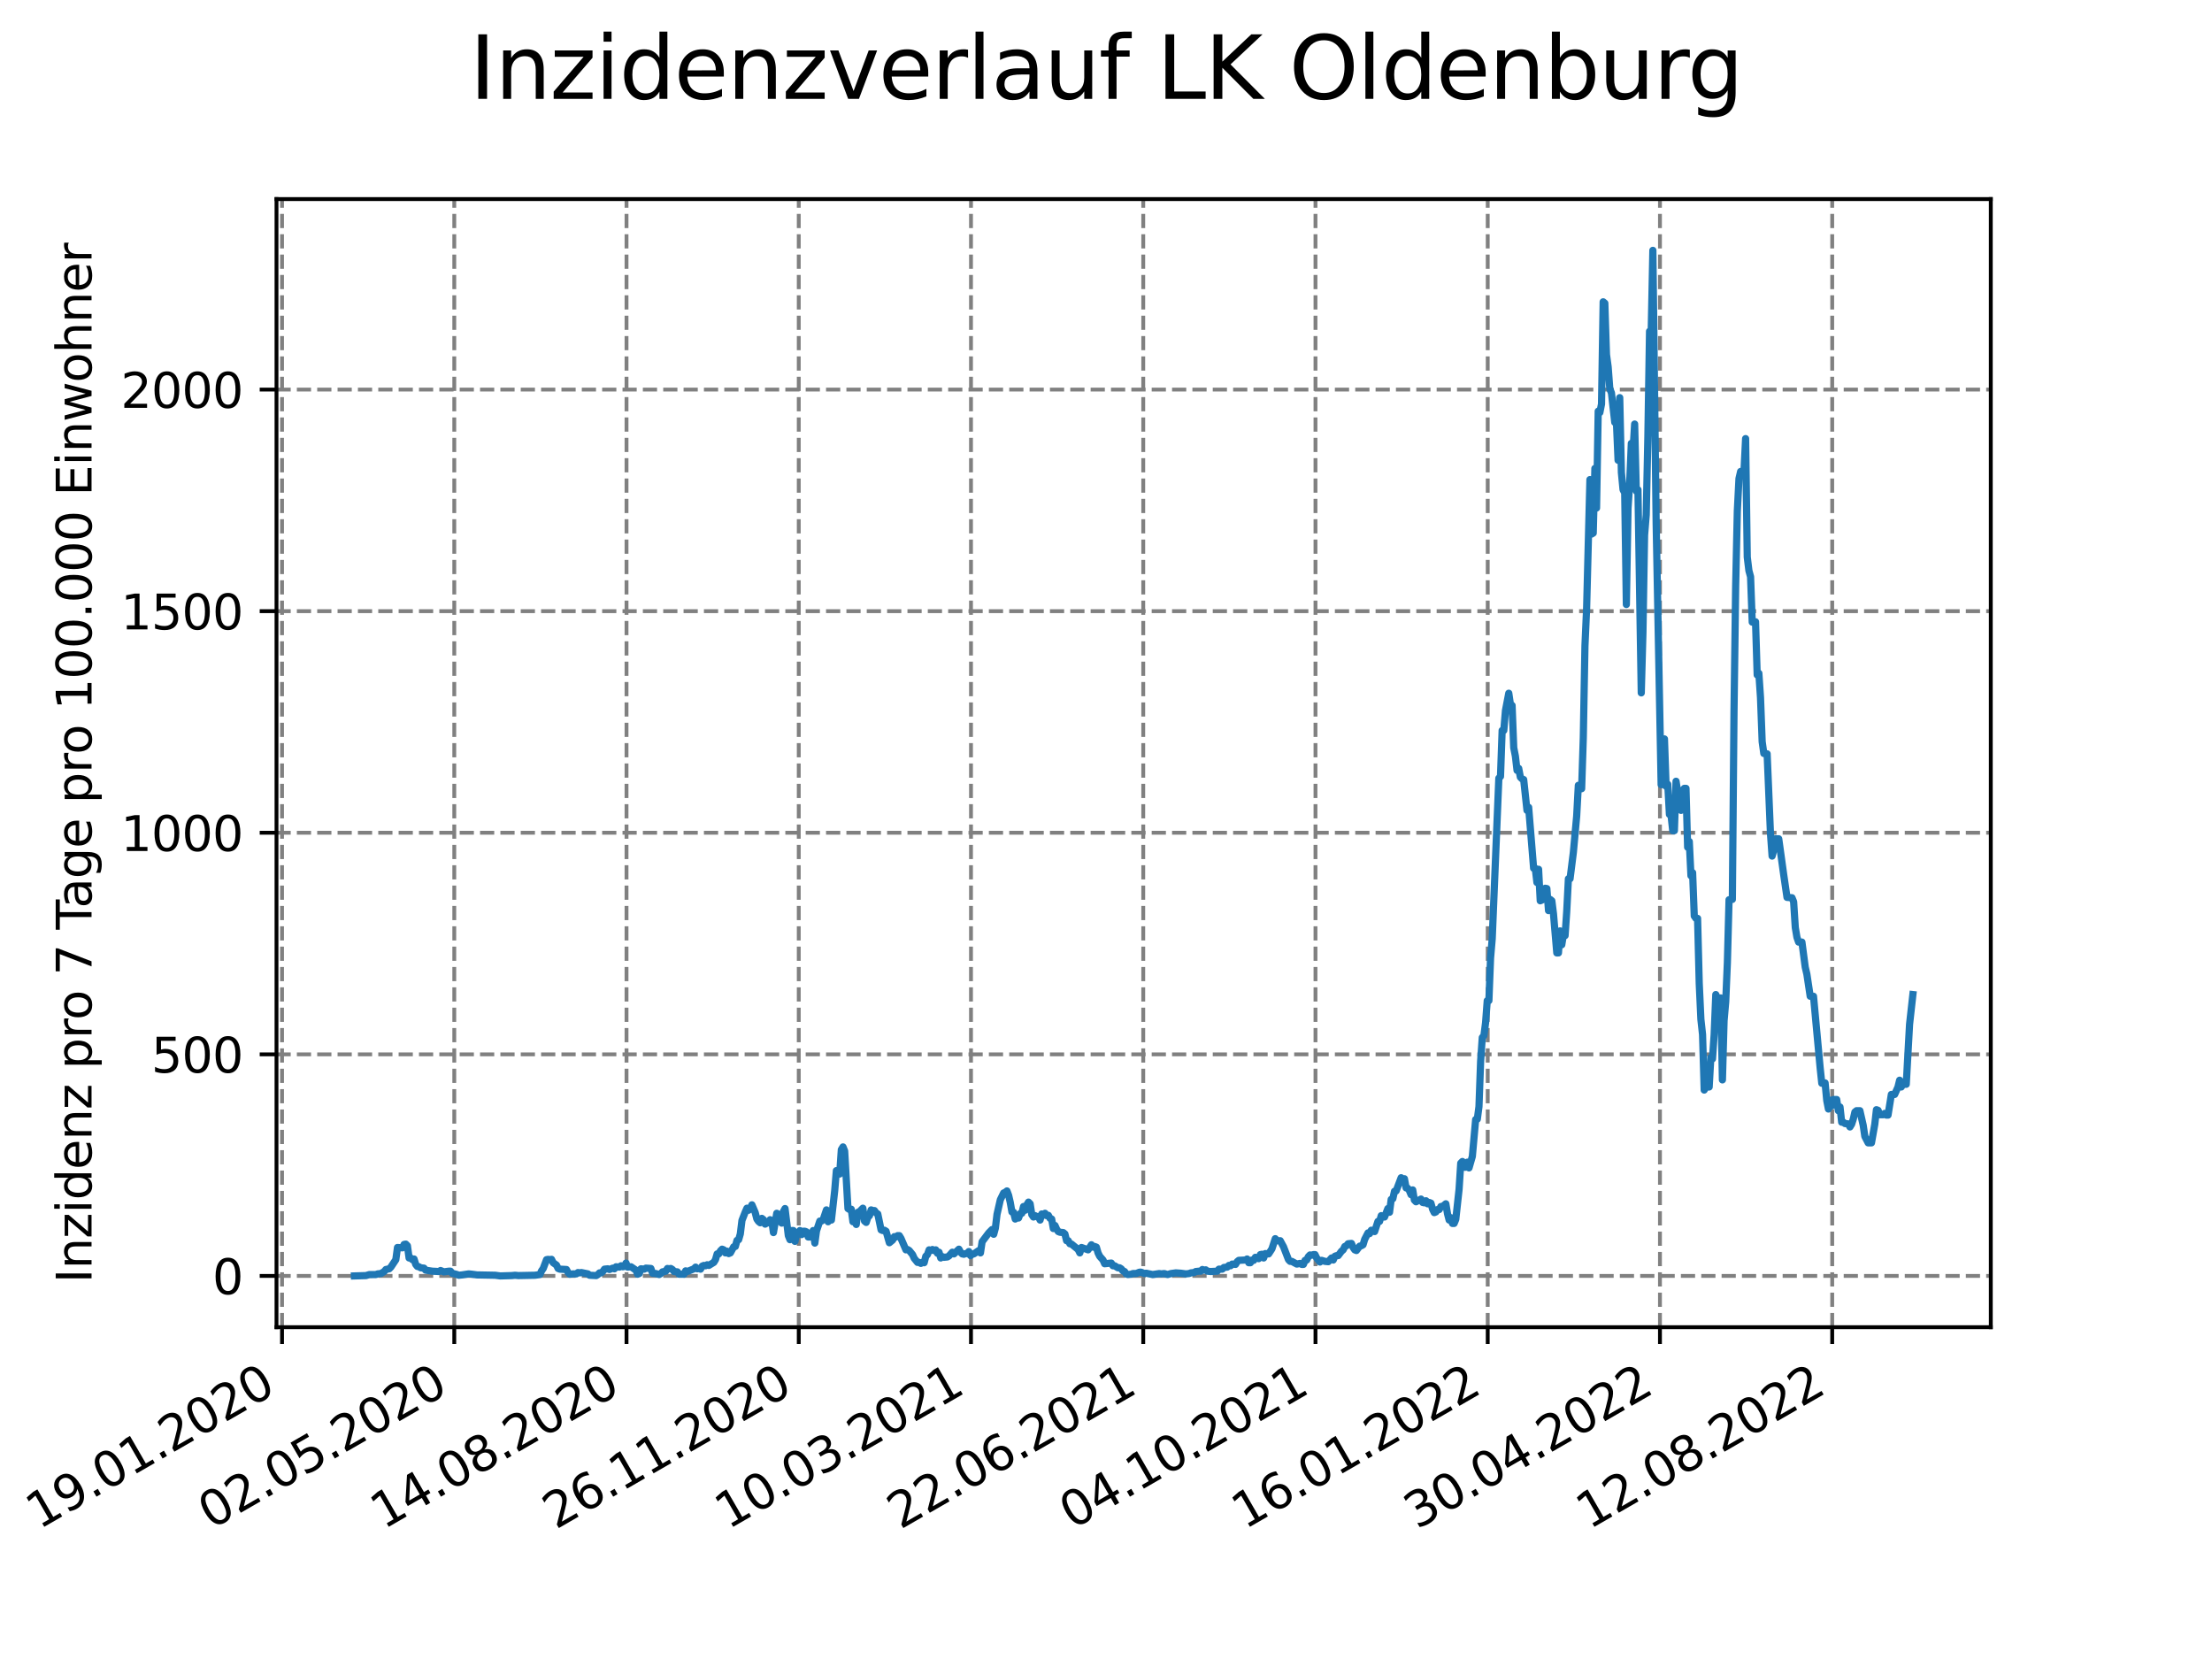 <?xml version="1.0" encoding="utf-8" standalone="no"?>
<!DOCTYPE svg PUBLIC "-//W3C//DTD SVG 1.1//EN"
  "http://www.w3.org/Graphics/SVG/1.1/DTD/svg11.dtd">
<svg xmlns:xlink="http://www.w3.org/1999/xlink" width="460.8pt" height="345.6pt" viewBox="0 0 460.8 345.6" xmlns="http://www.w3.org/2000/svg" version="1.1">
 <defs>
  <style type="text/css">*{stroke-linejoin: round; stroke-linecap: butt}</style>
 </defs>
 <g id="figure_1">
  <g id="patch_1">
   <path d="M 0 345.6 
L 460.8 345.6 
L 460.8 0 
L 0 0 
z
" style="fill: #ffffff"/>
  </g>
  <g id="axes_1">
   <g id="patch_2">
    <path d="M 57.6 276.48 
L 414.72 276.48 
L 414.72 41.472 
L 57.6 41.472 
z
" style="fill: #ffffff"/>
   </g>
   <g id="matplotlib.axis_1">
    <g id="xtick_1">
     <g id="line2d_1">
      <path d="M 58.753 276.48 
L 58.753 41.472 
" clip-path="url(#p649b2a9145)" style="fill: none; stroke-dasharray: 2.96,1.28; stroke-dashoffset: 0; stroke: #808080; stroke-width: 0.8"/>
     </g>
     <g id="line2d_2">
      <defs>
       <path id="m25e0402402" d="M 0 0 
L 0 3.5 
" style="stroke: #000000; stroke-width: 0.8"/>
      </defs>
      <g>
       <use xlink:href="#m25e0402402" x="58.753" y="276.48" style="stroke: #000000; stroke-width: 0.8"/>
      </g>
     </g>
     <g id="text_1">
      <!-- 19.01.2020 -->
      <g transform="translate(8.128 318.689) rotate(-30) scale(0.1 -0.1)">
       <defs>
        <path id="DejaVuSans-31" d="M 794 531 
L 1825 531 
L 1825 4091 
L 703 3866 
L 703 4441 
L 1819 4666 
L 2450 4666 
L 2450 531 
L 3481 531 
L 3481 0 
L 794 0 
L 794 531 
z
" transform="scale(0.016)"/>
        <path id="DejaVuSans-39" d="M 703 97 
L 703 672 
Q 941 559 1184 500 
Q 1428 441 1663 441 
Q 2288 441 2617 861 
Q 2947 1281 2994 2138 
Q 2813 1869 2534 1725 
Q 2256 1581 1919 1581 
Q 1219 1581 811 2004 
Q 403 2428 403 3163 
Q 403 3881 828 4315 
Q 1253 4750 1959 4750 
Q 2769 4750 3195 4129 
Q 3622 3509 3622 2328 
Q 3622 1225 3098 567 
Q 2575 -91 1691 -91 
Q 1453 -91 1209 -44 
Q 966 3 703 97 
z
M 1959 2075 
Q 2384 2075 2632 2365 
Q 2881 2656 2881 3163 
Q 2881 3666 2632 3958 
Q 2384 4250 1959 4250 
Q 1534 4250 1286 3958 
Q 1038 3666 1038 3163 
Q 1038 2656 1286 2365 
Q 1534 2075 1959 2075 
z
" transform="scale(0.016)"/>
        <path id="DejaVuSans-2e" d="M 684 794 
L 1344 794 
L 1344 0 
L 684 0 
L 684 794 
z
" transform="scale(0.016)"/>
        <path id="DejaVuSans-30" d="M 2034 4250 
Q 1547 4250 1301 3770 
Q 1056 3291 1056 2328 
Q 1056 1369 1301 889 
Q 1547 409 2034 409 
Q 2525 409 2770 889 
Q 3016 1369 3016 2328 
Q 3016 3291 2770 3770 
Q 2525 4250 2034 4250 
z
M 2034 4750 
Q 2819 4750 3233 4129 
Q 3647 3509 3647 2328 
Q 3647 1150 3233 529 
Q 2819 -91 2034 -91 
Q 1250 -91 836 529 
Q 422 1150 422 2328 
Q 422 3509 836 4129 
Q 1250 4750 2034 4750 
z
" transform="scale(0.016)"/>
        <path id="DejaVuSans-32" d="M 1228 531 
L 3431 531 
L 3431 0 
L 469 0 
L 469 531 
Q 828 903 1448 1529 
Q 2069 2156 2228 2338 
Q 2531 2678 2651 2914 
Q 2772 3150 2772 3378 
Q 2772 3750 2511 3984 
Q 2250 4219 1831 4219 
Q 1534 4219 1204 4116 
Q 875 4013 500 3803 
L 500 4441 
Q 881 4594 1212 4672 
Q 1544 4750 1819 4750 
Q 2544 4750 2975 4387 
Q 3406 4025 3406 3419 
Q 3406 3131 3298 2873 
Q 3191 2616 2906 2266 
Q 2828 2175 2409 1742 
Q 1991 1309 1228 531 
z
" transform="scale(0.016)"/>
       </defs>
       <use xlink:href="#DejaVuSans-31"/>
       <use xlink:href="#DejaVuSans-39" x="63.623"/>
       <use xlink:href="#DejaVuSans-2e" x="127.246"/>
       <use xlink:href="#DejaVuSans-30" x="159.033"/>
       <use xlink:href="#DejaVuSans-31" x="222.656"/>
       <use xlink:href="#DejaVuSans-2e" x="286.279"/>
       <use xlink:href="#DejaVuSans-32" x="318.066"/>
       <use xlink:href="#DejaVuSans-30" x="381.689"/>
       <use xlink:href="#DejaVuSans-32" x="445.312"/>
       <use xlink:href="#DejaVuSans-30" x="508.936"/>
      </g>
     </g>
    </g>
    <g id="xtick_2">
     <g id="line2d_3">
      <path d="M 94.634 276.48 
L 94.634 41.472 
" clip-path="url(#p649b2a9145)" style="fill: none; stroke-dasharray: 2.96,1.28; stroke-dashoffset: 0; stroke: #808080; stroke-width: 0.8"/>
     </g>
     <g id="line2d_4">
      <g>
       <use xlink:href="#m25e0402402" x="94.634" y="276.48" style="stroke: #000000; stroke-width: 0.8"/>
      </g>
     </g>
     <g id="text_2">
      <!-- 02.05.2020 -->
      <g transform="translate(44.009 318.689) rotate(-30) scale(0.1 -0.1)">
       <defs>
        <path id="DejaVuSans-35" d="M 691 4666 
L 3169 4666 
L 3169 4134 
L 1269 4134 
L 1269 2991 
Q 1406 3038 1543 3061 
Q 1681 3084 1819 3084 
Q 2600 3084 3056 2656 
Q 3513 2228 3513 1497 
Q 3513 744 3044 326 
Q 2575 -91 1722 -91 
Q 1428 -91 1123 -41 
Q 819 9 494 109 
L 494 744 
Q 775 591 1075 516 
Q 1375 441 1709 441 
Q 2250 441 2565 725 
Q 2881 1009 2881 1497 
Q 2881 1984 2565 2268 
Q 2250 2553 1709 2553 
Q 1456 2553 1204 2497 
Q 953 2441 691 2322 
L 691 4666 
z
" transform="scale(0.016)"/>
       </defs>
       <use xlink:href="#DejaVuSans-30"/>
       <use xlink:href="#DejaVuSans-32" x="63.623"/>
       <use xlink:href="#DejaVuSans-2e" x="127.246"/>
       <use xlink:href="#DejaVuSans-30" x="159.033"/>
       <use xlink:href="#DejaVuSans-35" x="222.656"/>
       <use xlink:href="#DejaVuSans-2e" x="286.279"/>
       <use xlink:href="#DejaVuSans-32" x="318.066"/>
       <use xlink:href="#DejaVuSans-30" x="381.689"/>
       <use xlink:href="#DejaVuSans-32" x="445.312"/>
       <use xlink:href="#DejaVuSans-30" x="508.936"/>
      </g>
     </g>
    </g>
    <g id="xtick_3">
     <g id="line2d_5">
      <path d="M 130.515 276.48 
L 130.515 41.472 
" clip-path="url(#p649b2a9145)" style="fill: none; stroke-dasharray: 2.96,1.28; stroke-dashoffset: 0; stroke: #808080; stroke-width: 0.8"/>
     </g>
     <g id="line2d_6">
      <g>
       <use xlink:href="#m25e0402402" x="130.515" y="276.48" style="stroke: #000000; stroke-width: 0.8"/>
      </g>
     </g>
     <g id="text_3">
      <!-- 14.08.2020 -->
      <g transform="translate(79.89 318.689) rotate(-30) scale(0.1 -0.1)">
       <defs>
        <path id="DejaVuSans-34" d="M 2419 4116 
L 825 1625 
L 2419 1625 
L 2419 4116 
z
M 2253 4666 
L 3047 4666 
L 3047 1625 
L 3713 1625 
L 3713 1100 
L 3047 1100 
L 3047 0 
L 2419 0 
L 2419 1100 
L 313 1100 
L 313 1709 
L 2253 4666 
z
" transform="scale(0.016)"/>
        <path id="DejaVuSans-38" d="M 2034 2216 
Q 1584 2216 1326 1975 
Q 1069 1734 1069 1313 
Q 1069 891 1326 650 
Q 1584 409 2034 409 
Q 2484 409 2743 651 
Q 3003 894 3003 1313 
Q 3003 1734 2745 1975 
Q 2488 2216 2034 2216 
z
M 1403 2484 
Q 997 2584 770 2862 
Q 544 3141 544 3541 
Q 544 4100 942 4425 
Q 1341 4750 2034 4750 
Q 2731 4750 3128 4425 
Q 3525 4100 3525 3541 
Q 3525 3141 3298 2862 
Q 3072 2584 2669 2484 
Q 3125 2378 3379 2068 
Q 3634 1759 3634 1313 
Q 3634 634 3220 271 
Q 2806 -91 2034 -91 
Q 1263 -91 848 271 
Q 434 634 434 1313 
Q 434 1759 690 2068 
Q 947 2378 1403 2484 
z
M 1172 3481 
Q 1172 3119 1398 2916 
Q 1625 2713 2034 2713 
Q 2441 2713 2670 2916 
Q 2900 3119 2900 3481 
Q 2900 3844 2670 4047 
Q 2441 4250 2034 4250 
Q 1625 4250 1398 4047 
Q 1172 3844 1172 3481 
z
" transform="scale(0.016)"/>
       </defs>
       <use xlink:href="#DejaVuSans-31"/>
       <use xlink:href="#DejaVuSans-34" x="63.623"/>
       <use xlink:href="#DejaVuSans-2e" x="127.246"/>
       <use xlink:href="#DejaVuSans-30" x="159.033"/>
       <use xlink:href="#DejaVuSans-38" x="222.656"/>
       <use xlink:href="#DejaVuSans-2e" x="286.279"/>
       <use xlink:href="#DejaVuSans-32" x="318.066"/>
       <use xlink:href="#DejaVuSans-30" x="381.689"/>
       <use xlink:href="#DejaVuSans-32" x="445.312"/>
       <use xlink:href="#DejaVuSans-30" x="508.936"/>
      </g>
     </g>
    </g>
    <g id="xtick_4">
     <g id="line2d_7">
      <path d="M 166.396 276.48 
L 166.396 41.472 
" clip-path="url(#p649b2a9145)" style="fill: none; stroke-dasharray: 2.96,1.28; stroke-dashoffset: 0; stroke: #808080; stroke-width: 0.8"/>
     </g>
     <g id="line2d_8">
      <g>
       <use xlink:href="#m25e0402402" x="166.396" y="276.48" style="stroke: #000000; stroke-width: 0.8"/>
      </g>
     </g>
     <g id="text_4">
      <!-- 26.11.2020 -->
      <g transform="translate(115.771 318.689) rotate(-30) scale(0.1 -0.1)">
       <defs>
        <path id="DejaVuSans-36" d="M 2113 2584 
Q 1688 2584 1439 2293 
Q 1191 2003 1191 1497 
Q 1191 994 1439 701 
Q 1688 409 2113 409 
Q 2538 409 2786 701 
Q 3034 994 3034 1497 
Q 3034 2003 2786 2293 
Q 2538 2584 2113 2584 
z
M 3366 4563 
L 3366 3988 
Q 3128 4100 2886 4159 
Q 2644 4219 2406 4219 
Q 1781 4219 1451 3797 
Q 1122 3375 1075 2522 
Q 1259 2794 1537 2939 
Q 1816 3084 2150 3084 
Q 2853 3084 3261 2657 
Q 3669 2231 3669 1497 
Q 3669 778 3244 343 
Q 2819 -91 2113 -91 
Q 1303 -91 875 529 
Q 447 1150 447 2328 
Q 447 3434 972 4092 
Q 1497 4750 2381 4750 
Q 2619 4750 2861 4703 
Q 3103 4656 3366 4563 
z
" transform="scale(0.016)"/>
       </defs>
       <use xlink:href="#DejaVuSans-32"/>
       <use xlink:href="#DejaVuSans-36" x="63.623"/>
       <use xlink:href="#DejaVuSans-2e" x="127.246"/>
       <use xlink:href="#DejaVuSans-31" x="159.033"/>
       <use xlink:href="#DejaVuSans-31" x="222.656"/>
       <use xlink:href="#DejaVuSans-2e" x="286.279"/>
       <use xlink:href="#DejaVuSans-32" x="318.066"/>
       <use xlink:href="#DejaVuSans-30" x="381.689"/>
       <use xlink:href="#DejaVuSans-32" x="445.312"/>
       <use xlink:href="#DejaVuSans-30" x="508.936"/>
      </g>
     </g>
    </g>
    <g id="xtick_5">
     <g id="line2d_9">
      <path d="M 202.277 276.48 
L 202.277 41.472 
" clip-path="url(#p649b2a9145)" style="fill: none; stroke-dasharray: 2.96,1.28; stroke-dashoffset: 0; stroke: #808080; stroke-width: 0.8"/>
     </g>
     <g id="line2d_10">
      <g>
       <use xlink:href="#m25e0402402" x="202.277" y="276.48" style="stroke: #000000; stroke-width: 0.8"/>
      </g>
     </g>
     <g id="text_5">
      <!-- 10.03.2021 -->
      <g transform="translate(151.652 318.689) rotate(-30) scale(0.1 -0.1)">
       <defs>
        <path id="DejaVuSans-33" d="M 2597 2516 
Q 3050 2419 3304 2112 
Q 3559 1806 3559 1356 
Q 3559 666 3084 287 
Q 2609 -91 1734 -91 
Q 1441 -91 1130 -33 
Q 819 25 488 141 
L 488 750 
Q 750 597 1062 519 
Q 1375 441 1716 441 
Q 2309 441 2620 675 
Q 2931 909 2931 1356 
Q 2931 1769 2642 2001 
Q 2353 2234 1838 2234 
L 1294 2234 
L 1294 2753 
L 1863 2753 
Q 2328 2753 2575 2939 
Q 2822 3125 2822 3475 
Q 2822 3834 2567 4026 
Q 2313 4219 1838 4219 
Q 1578 4219 1281 4162 
Q 984 4106 628 3988 
L 628 4550 
Q 988 4650 1302 4700 
Q 1616 4750 1894 4750 
Q 2613 4750 3031 4423 
Q 3450 4097 3450 3541 
Q 3450 3153 3228 2886 
Q 3006 2619 2597 2516 
z
" transform="scale(0.016)"/>
       </defs>
       <use xlink:href="#DejaVuSans-31"/>
       <use xlink:href="#DejaVuSans-30" x="63.623"/>
       <use xlink:href="#DejaVuSans-2e" x="127.246"/>
       <use xlink:href="#DejaVuSans-30" x="159.033"/>
       <use xlink:href="#DejaVuSans-33" x="222.656"/>
       <use xlink:href="#DejaVuSans-2e" x="286.279"/>
       <use xlink:href="#DejaVuSans-32" x="318.066"/>
       <use xlink:href="#DejaVuSans-30" x="381.689"/>
       <use xlink:href="#DejaVuSans-32" x="445.312"/>
       <use xlink:href="#DejaVuSans-31" x="508.936"/>
      </g>
     </g>
    </g>
    <g id="xtick_6">
     <g id="line2d_11">
      <path d="M 238.158 276.48 
L 238.158 41.472 
" clip-path="url(#p649b2a9145)" style="fill: none; stroke-dasharray: 2.96,1.28; stroke-dashoffset: 0; stroke: #808080; stroke-width: 0.8"/>
     </g>
     <g id="line2d_12">
      <g>
       <use xlink:href="#m25e0402402" x="238.158" y="276.48" style="stroke: #000000; stroke-width: 0.8"/>
      </g>
     </g>
     <g id="text_6">
      <!-- 22.06.2021 -->
      <g transform="translate(187.533 318.689) rotate(-30) scale(0.1 -0.1)">
       <use xlink:href="#DejaVuSans-32"/>
       <use xlink:href="#DejaVuSans-32" x="63.623"/>
       <use xlink:href="#DejaVuSans-2e" x="127.246"/>
       <use xlink:href="#DejaVuSans-30" x="159.033"/>
       <use xlink:href="#DejaVuSans-36" x="222.656"/>
       <use xlink:href="#DejaVuSans-2e" x="286.279"/>
       <use xlink:href="#DejaVuSans-32" x="318.066"/>
       <use xlink:href="#DejaVuSans-30" x="381.689"/>
       <use xlink:href="#DejaVuSans-32" x="445.312"/>
       <use xlink:href="#DejaVuSans-31" x="508.936"/>
      </g>
     </g>
    </g>
    <g id="xtick_7">
     <g id="line2d_13">
      <path d="M 274.039 276.48 
L 274.039 41.472 
" clip-path="url(#p649b2a9145)" style="fill: none; stroke-dasharray: 2.96,1.28; stroke-dashoffset: 0; stroke: #808080; stroke-width: 0.8"/>
     </g>
     <g id="line2d_14">
      <g>
       <use xlink:href="#m25e0402402" x="274.039" y="276.48" style="stroke: #000000; stroke-width: 0.8"/>
      </g>
     </g>
     <g id="text_7">
      <!-- 04.10.2021 -->
      <g transform="translate(223.414 318.689) rotate(-30) scale(0.1 -0.1)">
       <use xlink:href="#DejaVuSans-30"/>
       <use xlink:href="#DejaVuSans-34" x="63.623"/>
       <use xlink:href="#DejaVuSans-2e" x="127.246"/>
       <use xlink:href="#DejaVuSans-31" x="159.033"/>
       <use xlink:href="#DejaVuSans-30" x="222.656"/>
       <use xlink:href="#DejaVuSans-2e" x="286.279"/>
       <use xlink:href="#DejaVuSans-32" x="318.066"/>
       <use xlink:href="#DejaVuSans-30" x="381.689"/>
       <use xlink:href="#DejaVuSans-32" x="445.312"/>
       <use xlink:href="#DejaVuSans-31" x="508.936"/>
      </g>
     </g>
    </g>
    <g id="xtick_8">
     <g id="line2d_15">
      <path d="M 309.92 276.48 
L 309.92 41.472 
" clip-path="url(#p649b2a9145)" style="fill: none; stroke-dasharray: 2.96,1.28; stroke-dashoffset: 0; stroke: #808080; stroke-width: 0.8"/>
     </g>
     <g id="line2d_16">
      <g>
       <use xlink:href="#m25e0402402" x="309.92" y="276.48" style="stroke: #000000; stroke-width: 0.8"/>
      </g>
     </g>
     <g id="text_8">
      <!-- 16.01.2022 -->
      <g transform="translate(259.295 318.689) rotate(-30) scale(0.1 -0.1)">
       <use xlink:href="#DejaVuSans-31"/>
       <use xlink:href="#DejaVuSans-36" x="63.623"/>
       <use xlink:href="#DejaVuSans-2e" x="127.246"/>
       <use xlink:href="#DejaVuSans-30" x="159.033"/>
       <use xlink:href="#DejaVuSans-31" x="222.656"/>
       <use xlink:href="#DejaVuSans-2e" x="286.279"/>
       <use xlink:href="#DejaVuSans-32" x="318.066"/>
       <use xlink:href="#DejaVuSans-30" x="381.689"/>
       <use xlink:href="#DejaVuSans-32" x="445.312"/>
       <use xlink:href="#DejaVuSans-32" x="508.936"/>
      </g>
     </g>
    </g>
    <g id="xtick_9">
     <g id="line2d_17">
      <path d="M 345.801 276.48 
L 345.801 41.472 
" clip-path="url(#p649b2a9145)" style="fill: none; stroke-dasharray: 2.96,1.28; stroke-dashoffset: 0; stroke: #808080; stroke-width: 0.8"/>
     </g>
     <g id="line2d_18">
      <g>
       <use xlink:href="#m25e0402402" x="345.801" y="276.48" style="stroke: #000000; stroke-width: 0.8"/>
      </g>
     </g>
     <g id="text_9">
      <!-- 30.04.2022 -->
      <g transform="translate(295.176 318.689) rotate(-30) scale(0.1 -0.1)">
       <use xlink:href="#DejaVuSans-33"/>
       <use xlink:href="#DejaVuSans-30" x="63.623"/>
       <use xlink:href="#DejaVuSans-2e" x="127.246"/>
       <use xlink:href="#DejaVuSans-30" x="159.033"/>
       <use xlink:href="#DejaVuSans-34" x="222.656"/>
       <use xlink:href="#DejaVuSans-2e" x="286.279"/>
       <use xlink:href="#DejaVuSans-32" x="318.066"/>
       <use xlink:href="#DejaVuSans-30" x="381.689"/>
       <use xlink:href="#DejaVuSans-32" x="445.312"/>
       <use xlink:href="#DejaVuSans-32" x="508.936"/>
      </g>
     </g>
    </g>
    <g id="xtick_10">
     <g id="line2d_19">
      <path d="M 381.682 276.48 
L 381.682 41.472 
" clip-path="url(#p649b2a9145)" style="fill: none; stroke-dasharray: 2.96,1.28; stroke-dashoffset: 0; stroke: #808080; stroke-width: 0.8"/>
     </g>
     <g id="line2d_20">
      <g>
       <use xlink:href="#m25e0402402" x="381.682" y="276.48" style="stroke: #000000; stroke-width: 0.8"/>
      </g>
     </g>
     <g id="text_10">
      <!-- 12.08.2022 -->
      <g transform="translate(331.057 318.689) rotate(-30) scale(0.1 -0.1)">
       <use xlink:href="#DejaVuSans-31"/>
       <use xlink:href="#DejaVuSans-32" x="63.623"/>
       <use xlink:href="#DejaVuSans-2e" x="127.246"/>
       <use xlink:href="#DejaVuSans-30" x="159.033"/>
       <use xlink:href="#DejaVuSans-38" x="222.656"/>
       <use xlink:href="#DejaVuSans-2e" x="286.279"/>
       <use xlink:href="#DejaVuSans-32" x="318.066"/>
       <use xlink:href="#DejaVuSans-30" x="381.689"/>
       <use xlink:href="#DejaVuSans-32" x="445.312"/>
       <use xlink:href="#DejaVuSans-32" x="508.936"/>
      </g>
     </g>
    </g>
   </g>
   <g id="matplotlib.axis_2">
    <g id="ytick_1">
     <g id="line2d_21">
      <path d="M 57.6 265.798 
L 414.72 265.798 
" clip-path="url(#p649b2a9145)" style="fill: none; stroke-dasharray: 2.96,1.28; stroke-dashoffset: 0; stroke: #808080; stroke-width: 0.8"/>
     </g>
     <g id="line2d_22">
      <defs>
       <path id="m242ef8e0cc" d="M 0 0 
L -3.5 0 
" style="stroke: #000000; stroke-width: 0.8"/>
      </defs>
      <g>
       <use xlink:href="#m242ef8e0cc" x="57.6" y="265.798" style="stroke: #000000; stroke-width: 0.8"/>
      </g>
     </g>
     <g id="text_11">
      <!-- 0 -->
      <g transform="translate(44.237 269.597) scale(0.1 -0.1)">
       <use xlink:href="#DejaVuSans-30"/>
      </g>
     </g>
    </g>
    <g id="ytick_2">
     <g id="line2d_23">
      <path d="M 57.6 219.638 
L 414.72 219.638 
" clip-path="url(#p649b2a9145)" style="fill: none; stroke-dasharray: 2.96,1.28; stroke-dashoffset: 0; stroke: #808080; stroke-width: 0.8"/>
     </g>
     <g id="line2d_24">
      <g>
       <use xlink:href="#m242ef8e0cc" x="57.6" y="219.638" style="stroke: #000000; stroke-width: 0.8"/>
      </g>
     </g>
     <g id="text_12">
      <!-- 500 -->
      <g transform="translate(31.512 223.437) scale(0.1 -0.1)">
       <use xlink:href="#DejaVuSans-35"/>
       <use xlink:href="#DejaVuSans-30" x="63.623"/>
       <use xlink:href="#DejaVuSans-30" x="127.246"/>
      </g>
     </g>
    </g>
    <g id="ytick_3">
     <g id="line2d_25">
      <path d="M 57.6 173.478 
L 414.72 173.478 
" clip-path="url(#p649b2a9145)" style="fill: none; stroke-dasharray: 2.96,1.28; stroke-dashoffset: 0; stroke: #808080; stroke-width: 0.8"/>
     </g>
     <g id="line2d_26">
      <g>
       <use xlink:href="#m242ef8e0cc" x="57.6" y="173.478" style="stroke: #000000; stroke-width: 0.8"/>
      </g>
     </g>
     <g id="text_13">
      <!-- 1000 -->
      <g transform="translate(25.15 177.277) scale(0.1 -0.1)">
       <use xlink:href="#DejaVuSans-31"/>
       <use xlink:href="#DejaVuSans-30" x="63.623"/>
       <use xlink:href="#DejaVuSans-30" x="127.246"/>
       <use xlink:href="#DejaVuSans-30" x="190.869"/>
      </g>
     </g>
    </g>
    <g id="ytick_4">
     <g id="line2d_27">
      <path d="M 57.6 127.317 
L 414.72 127.317 
" clip-path="url(#p649b2a9145)" style="fill: none; stroke-dasharray: 2.96,1.28; stroke-dashoffset: 0; stroke: #808080; stroke-width: 0.8"/>
     </g>
     <g id="line2d_28">
      <g>
       <use xlink:href="#m242ef8e0cc" x="57.6" y="127.317" style="stroke: #000000; stroke-width: 0.8"/>
      </g>
     </g>
     <g id="text_14">
      <!-- 1500 -->
      <g transform="translate(25.15 131.117) scale(0.1 -0.1)">
       <use xlink:href="#DejaVuSans-31"/>
       <use xlink:href="#DejaVuSans-35" x="63.623"/>
       <use xlink:href="#DejaVuSans-30" x="127.246"/>
       <use xlink:href="#DejaVuSans-30" x="190.869"/>
      </g>
     </g>
    </g>
    <g id="ytick_5">
     <g id="line2d_29">
      <path d="M 57.6 81.157 
L 414.72 81.157 
" clip-path="url(#p649b2a9145)" style="fill: none; stroke-dasharray: 2.96,1.28; stroke-dashoffset: 0; stroke: #808080; stroke-width: 0.8"/>
     </g>
     <g id="line2d_30">
      <g>
       <use xlink:href="#m242ef8e0cc" x="57.6" y="81.157" style="stroke: #000000; stroke-width: 0.8"/>
      </g>
     </g>
     <g id="text_15">
      <!-- 2000 -->
      <g transform="translate(25.15 84.956) scale(0.1 -0.1)">
       <use xlink:href="#DejaVuSans-32"/>
       <use xlink:href="#DejaVuSans-30" x="63.623"/>
       <use xlink:href="#DejaVuSans-30" x="127.246"/>
       <use xlink:href="#DejaVuSans-30" x="190.869"/>
      </g>
     </g>
    </g>
    <g id="text_16">
     <!-- Inzidenz pro 7 Tage pro 100.000 Einwohner -->
     <g transform="translate(19.07 267.301) rotate(-90) scale(0.1 -0.1)">
      <defs>
       <path id="DejaVuSans-49" d="M 628 4666 
L 1259 4666 
L 1259 0 
L 628 0 
L 628 4666 
z
" transform="scale(0.016)"/>
       <path id="DejaVuSans-6e" d="M 3513 2113 
L 3513 0 
L 2938 0 
L 2938 2094 
Q 2938 2591 2744 2837 
Q 2550 3084 2163 3084 
Q 1697 3084 1428 2787 
Q 1159 2491 1159 1978 
L 1159 0 
L 581 0 
L 581 3500 
L 1159 3500 
L 1159 2956 
Q 1366 3272 1645 3428 
Q 1925 3584 2291 3584 
Q 2894 3584 3203 3211 
Q 3513 2838 3513 2113 
z
" transform="scale(0.016)"/>
       <path id="DejaVuSans-7a" d="M 353 3500 
L 3084 3500 
L 3084 2975 
L 922 459 
L 3084 459 
L 3084 0 
L 275 0 
L 275 525 
L 2438 3041 
L 353 3041 
L 353 3500 
z
" transform="scale(0.016)"/>
       <path id="DejaVuSans-69" d="M 603 3500 
L 1178 3500 
L 1178 0 
L 603 0 
L 603 3500 
z
M 603 4863 
L 1178 4863 
L 1178 4134 
L 603 4134 
L 603 4863 
z
" transform="scale(0.016)"/>
       <path id="DejaVuSans-64" d="M 2906 2969 
L 2906 4863 
L 3481 4863 
L 3481 0 
L 2906 0 
L 2906 525 
Q 2725 213 2448 61 
Q 2172 -91 1784 -91 
Q 1150 -91 751 415 
Q 353 922 353 1747 
Q 353 2572 751 3078 
Q 1150 3584 1784 3584 
Q 2172 3584 2448 3432 
Q 2725 3281 2906 2969 
z
M 947 1747 
Q 947 1113 1208 752 
Q 1469 391 1925 391 
Q 2381 391 2643 752 
Q 2906 1113 2906 1747 
Q 2906 2381 2643 2742 
Q 2381 3103 1925 3103 
Q 1469 3103 1208 2742 
Q 947 2381 947 1747 
z
" transform="scale(0.016)"/>
       <path id="DejaVuSans-65" d="M 3597 1894 
L 3597 1613 
L 953 1613 
Q 991 1019 1311 708 
Q 1631 397 2203 397 
Q 2534 397 2845 478 
Q 3156 559 3463 722 
L 3463 178 
Q 3153 47 2828 -22 
Q 2503 -91 2169 -91 
Q 1331 -91 842 396 
Q 353 884 353 1716 
Q 353 2575 817 3079 
Q 1281 3584 2069 3584 
Q 2775 3584 3186 3129 
Q 3597 2675 3597 1894 
z
M 3022 2063 
Q 3016 2534 2758 2815 
Q 2500 3097 2075 3097 
Q 1594 3097 1305 2825 
Q 1016 2553 972 2059 
L 3022 2063 
z
" transform="scale(0.016)"/>
       <path id="DejaVuSans-20" transform="scale(0.016)"/>
       <path id="DejaVuSans-70" d="M 1159 525 
L 1159 -1331 
L 581 -1331 
L 581 3500 
L 1159 3500 
L 1159 2969 
Q 1341 3281 1617 3432 
Q 1894 3584 2278 3584 
Q 2916 3584 3314 3078 
Q 3713 2572 3713 1747 
Q 3713 922 3314 415 
Q 2916 -91 2278 -91 
Q 1894 -91 1617 61 
Q 1341 213 1159 525 
z
M 3116 1747 
Q 3116 2381 2855 2742 
Q 2594 3103 2138 3103 
Q 1681 3103 1420 2742 
Q 1159 2381 1159 1747 
Q 1159 1113 1420 752 
Q 1681 391 2138 391 
Q 2594 391 2855 752 
Q 3116 1113 3116 1747 
z
" transform="scale(0.016)"/>
       <path id="DejaVuSans-72" d="M 2631 2963 
Q 2534 3019 2420 3045 
Q 2306 3072 2169 3072 
Q 1681 3072 1420 2755 
Q 1159 2438 1159 1844 
L 1159 0 
L 581 0 
L 581 3500 
L 1159 3500 
L 1159 2956 
Q 1341 3275 1631 3429 
Q 1922 3584 2338 3584 
Q 2397 3584 2469 3576 
Q 2541 3569 2628 3553 
L 2631 2963 
z
" transform="scale(0.016)"/>
       <path id="DejaVuSans-6f" d="M 1959 3097 
Q 1497 3097 1228 2736 
Q 959 2375 959 1747 
Q 959 1119 1226 758 
Q 1494 397 1959 397 
Q 2419 397 2687 759 
Q 2956 1122 2956 1747 
Q 2956 2369 2687 2733 
Q 2419 3097 1959 3097 
z
M 1959 3584 
Q 2709 3584 3137 3096 
Q 3566 2609 3566 1747 
Q 3566 888 3137 398 
Q 2709 -91 1959 -91 
Q 1206 -91 779 398 
Q 353 888 353 1747 
Q 353 2609 779 3096 
Q 1206 3584 1959 3584 
z
" transform="scale(0.016)"/>
       <path id="DejaVuSans-37" d="M 525 4666 
L 3525 4666 
L 3525 4397 
L 1831 0 
L 1172 0 
L 2766 4134 
L 525 4134 
L 525 4666 
z
" transform="scale(0.016)"/>
       <path id="DejaVuSans-54" d="M -19 4666 
L 3928 4666 
L 3928 4134 
L 2272 4134 
L 2272 0 
L 1638 0 
L 1638 4134 
L -19 4134 
L -19 4666 
z
" transform="scale(0.016)"/>
       <path id="DejaVuSans-61" d="M 2194 1759 
Q 1497 1759 1228 1600 
Q 959 1441 959 1056 
Q 959 750 1161 570 
Q 1363 391 1709 391 
Q 2188 391 2477 730 
Q 2766 1069 2766 1631 
L 2766 1759 
L 2194 1759 
z
M 3341 1997 
L 3341 0 
L 2766 0 
L 2766 531 
Q 2569 213 2275 61 
Q 1981 -91 1556 -91 
Q 1019 -91 701 211 
Q 384 513 384 1019 
Q 384 1609 779 1909 
Q 1175 2209 1959 2209 
L 2766 2209 
L 2766 2266 
Q 2766 2663 2505 2880 
Q 2244 3097 1772 3097 
Q 1472 3097 1187 3025 
Q 903 2953 641 2809 
L 641 3341 
Q 956 3463 1253 3523 
Q 1550 3584 1831 3584 
Q 2591 3584 2966 3190 
Q 3341 2797 3341 1997 
z
" transform="scale(0.016)"/>
       <path id="DejaVuSans-67" d="M 2906 1791 
Q 2906 2416 2648 2759 
Q 2391 3103 1925 3103 
Q 1463 3103 1205 2759 
Q 947 2416 947 1791 
Q 947 1169 1205 825 
Q 1463 481 1925 481 
Q 2391 481 2648 825 
Q 2906 1169 2906 1791 
z
M 3481 434 
Q 3481 -459 3084 -895 
Q 2688 -1331 1869 -1331 
Q 1566 -1331 1297 -1286 
Q 1028 -1241 775 -1147 
L 775 -588 
Q 1028 -725 1275 -790 
Q 1522 -856 1778 -856 
Q 2344 -856 2625 -561 
Q 2906 -266 2906 331 
L 2906 616 
Q 2728 306 2450 153 
Q 2172 0 1784 0 
Q 1141 0 747 490 
Q 353 981 353 1791 
Q 353 2603 747 3093 
Q 1141 3584 1784 3584 
Q 2172 3584 2450 3431 
Q 2728 3278 2906 2969 
L 2906 3500 
L 3481 3500 
L 3481 434 
z
" transform="scale(0.016)"/>
       <path id="DejaVuSans-45" d="M 628 4666 
L 3578 4666 
L 3578 4134 
L 1259 4134 
L 1259 2753 
L 3481 2753 
L 3481 2222 
L 1259 2222 
L 1259 531 
L 3634 531 
L 3634 0 
L 628 0 
L 628 4666 
z
" transform="scale(0.016)"/>
       <path id="DejaVuSans-77" d="M 269 3500 
L 844 3500 
L 1563 769 
L 2278 3500 
L 2956 3500 
L 3675 769 
L 4391 3500 
L 4966 3500 
L 4050 0 
L 3372 0 
L 2619 2869 
L 1863 0 
L 1184 0 
L 269 3500 
z
" transform="scale(0.016)"/>
       <path id="DejaVuSans-68" d="M 3513 2113 
L 3513 0 
L 2938 0 
L 2938 2094 
Q 2938 2591 2744 2837 
Q 2550 3084 2163 3084 
Q 1697 3084 1428 2787 
Q 1159 2491 1159 1978 
L 1159 0 
L 581 0 
L 581 4863 
L 1159 4863 
L 1159 2956 
Q 1366 3272 1645 3428 
Q 1925 3584 2291 3584 
Q 2894 3584 3203 3211 
Q 3513 2838 3513 2113 
z
" transform="scale(0.016)"/>
      </defs>
      <use xlink:href="#DejaVuSans-49"/>
      <use xlink:href="#DejaVuSans-6e" x="29.492"/>
      <use xlink:href="#DejaVuSans-7a" x="92.871"/>
      <use xlink:href="#DejaVuSans-69" x="145.361"/>
      <use xlink:href="#DejaVuSans-64" x="173.145"/>
      <use xlink:href="#DejaVuSans-65" x="236.621"/>
      <use xlink:href="#DejaVuSans-6e" x="298.145"/>
      <use xlink:href="#DejaVuSans-7a" x="361.523"/>
      <use xlink:href="#DejaVuSans-20" x="414.014"/>
      <use xlink:href="#DejaVuSans-70" x="445.801"/>
      <use xlink:href="#DejaVuSans-72" x="509.277"/>
      <use xlink:href="#DejaVuSans-6f" x="548.141"/>
      <use xlink:href="#DejaVuSans-20" x="609.322"/>
      <use xlink:href="#DejaVuSans-37" x="641.109"/>
      <use xlink:href="#DejaVuSans-20" x="704.732"/>
      <use xlink:href="#DejaVuSans-54" x="736.52"/>
      <use xlink:href="#DejaVuSans-61" x="781.104"/>
      <use xlink:href="#DejaVuSans-67" x="842.383"/>
      <use xlink:href="#DejaVuSans-65" x="905.859"/>
      <use xlink:href="#DejaVuSans-20" x="967.383"/>
      <use xlink:href="#DejaVuSans-70" x="999.17"/>
      <use xlink:href="#DejaVuSans-72" x="1062.646"/>
      <use xlink:href="#DejaVuSans-6f" x="1101.51"/>
      <use xlink:href="#DejaVuSans-20" x="1162.691"/>
      <use xlink:href="#DejaVuSans-31" x="1194.479"/>
      <use xlink:href="#DejaVuSans-30" x="1258.102"/>
      <use xlink:href="#DejaVuSans-30" x="1321.725"/>
      <use xlink:href="#DejaVuSans-2e" x="1385.348"/>
      <use xlink:href="#DejaVuSans-30" x="1417.135"/>
      <use xlink:href="#DejaVuSans-30" x="1480.758"/>
      <use xlink:href="#DejaVuSans-30" x="1544.381"/>
      <use xlink:href="#DejaVuSans-20" x="1608.004"/>
      <use xlink:href="#DejaVuSans-45" x="1639.791"/>
      <use xlink:href="#DejaVuSans-69" x="1702.975"/>
      <use xlink:href="#DejaVuSans-6e" x="1730.758"/>
      <use xlink:href="#DejaVuSans-77" x="1794.137"/>
      <use xlink:href="#DejaVuSans-6f" x="1875.924"/>
      <use xlink:href="#DejaVuSans-68" x="1937.105"/>
      <use xlink:href="#DejaVuSans-6e" x="2000.484"/>
      <use xlink:href="#DejaVuSans-65" x="2063.863"/>
      <use xlink:href="#DejaVuSans-72" x="2125.387"/>
     </g>
    </g>
   </g>
   <g id="line2d_31">
    <path d="M 73.833 265.798 
L 76.248 265.727 
L 76.938 265.516 
L 78.318 265.516 
L 78.663 265.375 
L 79.353 265.304 
L 80.043 264.881 
L 80.388 264.458 
L 81.078 264.317 
L 81.423 263.964 
L 82.458 262.412 
L 82.803 259.873 
L 83.838 259.944 
L 84.183 259.238 
L 84.528 259.168 
L 84.873 259.52 
L 85.218 262.06 
L 85.563 262.06 
L 85.908 262.412 
L 86.253 262.271 
L 86.598 263.4 
L 86.943 263.823 
L 87.288 263.893 
L 87.633 264.105 
L 88.323 264.176 
L 88.668 264.599 
L 90.048 264.81 
L 91.428 264.881 
L 91.773 264.669 
L 92.463 264.951 
L 93.498 264.81 
L 93.843 264.81 
L 94.188 265.234 
L 95.223 265.516 
L 95.568 265.657 
L 96.258 265.586 
L 97.638 265.375 
L 98.328 265.445 
L 99.363 265.586 
L 103.159 265.657 
L 104.194 265.798 
L 106.609 265.727 
L 107.299 265.657 
L 107.989 265.727 
L 111.439 265.657 
L 112.474 265.516 
L 112.819 264.74 
L 113.164 264.246 
L 113.854 262.412 
L 114.199 262.342 
L 114.544 262.412 
L 114.889 262.342 
L 115.234 263.047 
L 115.924 263.541 
L 116.269 264.246 
L 116.614 264.387 
L 117.994 264.458 
L 118.339 265.092 
L 118.684 265.445 
L 119.374 265.375 
L 120.064 265.375 
L 120.409 265.092 
L 120.754 265.163 
L 121.099 265.092 
L 122.479 265.375 
L 122.824 265.657 
L 124.204 265.727 
L 124.549 265.516 
L 124.894 265.163 
L 125.239 265.163 
L 125.584 264.881 
L 125.929 264.387 
L 126.619 264.317 
L 126.964 264.458 
L 127.654 264.176 
L 127.999 264.317 
L 128.344 263.893 
L 129.034 263.964 
L 129.379 263.682 
L 129.724 263.893 
L 130.069 263.823 
L 130.414 263.118 
L 130.759 263.964 
L 131.449 263.893 
L 132.484 264.599 
L 132.829 265.445 
L 133.174 265.304 
L 133.519 264.317 
L 134.21 264.387 
L 134.555 264.176 
L 135.59 264.246 
L 135.935 265.234 
L 136.625 265.304 
L 137.315 265.516 
L 137.66 265.304 
L 138.005 264.951 
L 138.695 264.81 
L 139.04 264.246 
L 139.385 264.317 
L 139.73 264.246 
L 140.075 264.458 
L 140.42 264.881 
L 141.11 264.951 
L 141.455 265.445 
L 142.49 265.445 
L 142.835 264.74 
L 143.18 264.881 
L 144.56 264.317 
L 144.905 263.964 
L 145.25 264.317 
L 145.595 264.246 
L 145.94 264.387 
L 146.285 263.752 
L 146.63 263.611 
L 146.975 263.682 
L 147.32 263.47 
L 147.665 263.611 
L 148.7 262.977 
L 149.045 262.412 
L 149.39 261.213 
L 149.735 261.213 
L 150.08 260.578 
L 150.425 260.226 
L 150.77 260.367 
L 151.115 261.002 
L 151.46 260.649 
L 151.805 261.143 
L 152.15 261.002 
L 152.84 259.732 
L 153.185 259.661 
L 153.53 258.392 
L 153.875 258.251 
L 154.22 257.052 
L 154.565 254.23 
L 155.255 252.467 
L 155.6 251.691 
L 155.945 252.114 
L 156.29 251.762 
L 156.635 250.986 
L 157.325 252.608 
L 157.67 253.948 
L 158.015 254.442 
L 158.36 254.724 
L 158.705 253.807 
L 159.05 254.089 
L 159.395 255.006 
L 159.74 254.795 
L 160.085 254.724 
L 160.43 254.089 
L 160.775 254.301 
L 161.12 256.77 
L 161.81 252.749 
L 162.155 252.961 
L 162.5 253.737 
L 162.845 254.795 
L 163.19 252.397 
L 163.535 251.762 
L 164.225 257.404 
L 164.57 258.251 
L 164.915 256.346 
L 165.26 256.346 
L 165.605 258.603 
L 165.95 257.122 
L 166.295 257.052 
L 166.64 256.346 
L 166.985 257.193 
L 167.33 256.487 
L 167.675 256.487 
L 168.02 256.629 
L 168.366 257.687 
L 168.711 257.687 
L 169.056 257.334 
L 169.401 256.346 
L 169.746 258.956 
L 170.091 256.417 
L 170.781 254.372 
L 171.126 254.372 
L 171.471 254.089 
L 172.161 252.044 
L 172.506 254.513 
L 172.851 253.948 
L 173.196 254.16 
L 173.886 248.024 
L 174.231 243.862 
L 174.576 244.497 
L 174.921 244.567 
L 175.266 239.489 
L 175.611 238.925 
L 175.956 239.771 
L 176.646 251.762 
L 176.991 251.973 
L 177.336 251.903 
L 177.681 254.513 
L 178.026 253.455 
L 178.371 255.077 
L 178.716 252.538 
L 179.061 252.397 
L 179.751 251.691 
L 180.096 254.372 
L 180.441 254.654 
L 180.786 253.596 
L 181.131 253.243 
L 181.476 252.044 
L 181.821 252.185 
L 182.166 252.185 
L 182.511 252.679 
L 182.856 252.89 
L 183.546 256.205 
L 183.891 256.346 
L 184.236 256.276 
L 184.581 256.487 
L 185.271 258.886 
L 185.961 258.321 
L 186.306 257.616 
L 186.651 257.687 
L 186.996 257.404 
L 187.341 257.404 
L 187.686 257.969 
L 188.721 260.367 
L 189.066 260.296 
L 189.411 260.508 
L 190.101 261.354 
L 190.446 262.13 
L 191.136 262.977 
L 191.481 262.977 
L 191.826 263.188 
L 192.171 262.977 
L 192.516 263.047 
L 192.861 261.707 
L 193.206 261.354 
L 193.551 260.367 
L 193.896 260.508 
L 194.241 260.296 
L 194.586 260.508 
L 194.931 260.367 
L 195.276 261.072 
L 195.621 260.861 
L 195.966 262.06 
L 196.311 261.777 
L 196.656 261.919 
L 197.346 261.848 
L 197.691 261.636 
L 198.381 260.861 
L 198.726 261.213 
L 199.761 260.226 
L 200.106 260.861 
L 200.451 261.213 
L 200.796 261.284 
L 201.141 261.143 
L 201.486 261.143 
L 201.831 260.719 
L 202.177 261.566 
L 202.522 261.284 
L 202.867 261.213 
L 203.902 260.508 
L 204.247 261.002 
L 204.592 258.674 
L 205.972 256.84 
L 206.662 256.135 
L 207.007 257.122 
L 207.352 255.853 
L 207.697 252.961 
L 208.387 249.928 
L 209.077 248.517 
L 209.422 248.376 
L 209.767 248.094 
L 210.112 249.011 
L 210.457 250.492 
L 210.802 252.467 
L 211.147 252.538 
L 211.492 253.948 
L 211.837 253.666 
L 212.182 253.737 
L 212.527 252.82 
L 212.872 252.749 
L 213.217 251.339 
L 213.562 252.114 
L 213.907 250.986 
L 214.252 250.422 
L 214.597 250.774 
L 214.942 253.031 
L 215.287 253.525 
L 215.632 253.243 
L 215.977 253.455 
L 216.322 253.455 
L 216.667 254.16 
L 217.012 252.89 
L 217.357 253.172 
L 217.702 252.749 
L 218.047 253.243 
L 218.392 253.172 
L 218.737 253.807 
L 219.082 253.948 
L 219.427 255.923 
L 219.772 255.288 
L 220.117 256.064 
L 220.462 256.558 
L 220.807 256.699 
L 221.497 256.77 
L 221.842 257.052 
L 222.187 258.462 
L 222.532 258.462 
L 222.877 259.097 
L 223.222 259.168 
L 224.602 260.296 
L 224.947 261.002 
L 225.292 259.873 
L 226.672 260.367 
L 227.362 259.309 
L 227.707 259.803 
L 228.052 259.661 
L 228.397 259.803 
L 228.742 261.002 
L 229.087 261.707 
L 229.777 262.483 
L 230.122 263.259 
L 230.812 263.188 
L 231.502 263.118 
L 231.847 263.682 
L 232.192 263.682 
L 232.882 264.105 
L 233.227 264.105 
L 233.572 264.317 
L 233.917 264.74 
L 234.262 264.881 
L 234.607 265.375 
L 234.952 265.516 
L 235.642 265.445 
L 235.987 265.304 
L 236.678 265.304 
L 237.368 265.022 
L 237.713 265.022 
L 238.403 265.304 
L 238.748 265.234 
L 240.128 265.516 
L 241.508 265.304 
L 241.853 265.375 
L 242.543 265.304 
L 243.233 265.516 
L 243.923 265.304 
L 244.958 265.163 
L 245.993 265.234 
L 247.028 265.375 
L 247.718 265.304 
L 248.063 265.163 
L 248.753 265.092 
L 249.098 264.881 
L 249.788 264.81 
L 250.133 264.81 
L 250.478 264.458 
L 250.823 264.599 
L 251.168 264.528 
L 251.513 264.81 
L 252.203 264.881 
L 253.583 264.81 
L 253.928 264.387 
L 254.618 264.387 
L 254.963 264.034 
L 255.653 263.964 
L 255.998 263.611 
L 256.343 263.682 
L 256.688 263.329 
L 257.378 263.4 
L 257.723 262.835 
L 258.068 262.553 
L 259.448 262.483 
L 259.793 262.271 
L 260.138 263.047 
L 260.483 263.047 
L 260.828 262.483 
L 261.173 262.553 
L 261.518 261.919 
L 262.208 262.201 
L 262.553 261.354 
L 262.898 261.284 
L 263.243 262.06 
L 263.588 261.143 
L 264.278 261.213 
L 264.968 260.155 
L 265.658 258.039 
L 266.003 258.462 
L 266.693 258.462 
L 267.383 259.732 
L 268.418 262.412 
L 268.763 262.765 
L 269.108 262.765 
L 270.143 263.329 
L 270.834 263.188 
L 271.179 263.4 
L 271.524 263.4 
L 271.869 262.553 
L 272.214 262.483 
L 272.559 261.777 
L 272.904 261.425 
L 273.249 261.495 
L 273.594 261.354 
L 273.939 261.354 
L 274.284 262.06 
L 274.974 262.906 
L 275.319 262.553 
L 276.009 262.765 
L 276.699 262.835 
L 277.389 262.06 
L 277.734 262.483 
L 278.079 261.707 
L 278.424 261.566 
L 278.769 261.566 
L 279.459 260.649 
L 279.804 260.367 
L 280.149 259.661 
L 280.494 259.52 
L 280.839 259.097 
L 281.529 259.027 
L 281.874 259.873 
L 282.219 260.367 
L 282.564 260.508 
L 283.254 259.591 
L 283.599 259.52 
L 283.944 259.309 
L 284.289 258.18 
L 284.979 256.84 
L 285.324 256.981 
L 285.669 256.276 
L 286.014 256.346 
L 286.359 256.558 
L 287.049 254.442 
L 287.394 254.442 
L 287.739 253.243 
L 288.084 253.525 
L 288.429 253.525 
L 289.119 251.762 
L 289.464 252.538 
L 289.809 249.857 
L 290.154 249.716 
L 290.499 248.165 
L 290.844 248.094 
L 291.879 245.343 
L 292.224 245.625 
L 292.569 245.555 
L 292.914 247.459 
L 293.259 247.53 
L 293.604 248.024 
L 293.949 248.87 
L 294.294 247.883 
L 294.639 249.998 
L 294.984 250.351 
L 296.019 249.787 
L 296.364 250.492 
L 296.709 250.563 
L 297.054 250.14 
L 297.399 250.774 
L 297.744 250.492 
L 298.089 250.633 
L 298.434 251.903 
L 298.779 252.608 
L 299.124 252.467 
L 299.469 251.973 
L 299.814 251.973 
L 300.159 251.339 
L 300.504 251.339 
L 301.194 250.774 
L 301.539 252.82 
L 301.884 254.16 
L 302.229 253.666 
L 302.574 254.865 
L 302.919 254.865 
L 303.264 254.019 
L 303.954 247.741 
L 304.3 242.31 
L 304.645 241.958 
L 304.99 243.157 
L 305.335 243.157 
L 305.68 242.099 
L 306.025 243.298 
L 306.715 240.9 
L 307.405 233.212 
L 307.75 233.141 
L 308.095 230.531 
L 308.44 221.08 
L 308.785 216.143 
L 309.13 215.72 
L 309.475 213.039 
L 309.82 208.455 
L 310.165 208.455 
L 310.51 199.568 
L 310.855 195.547 
L 312.235 162.115 
L 312.58 161.762 
L 312.925 152.17 
L 313.27 152.17 
L 313.615 148.008 
L 314.305 144.411 
L 314.65 146.739 
L 314.995 146.95 
L 315.34 155.767 
L 315.685 157.53 
L 316.03 160.492 
L 316.375 160.069 
L 316.72 161.903 
L 317.065 162.256 
L 317.41 162.397 
L 318.1 168.815 
L 318.445 168.181 
L 319.48 180.876 
L 319.825 180.876 
L 320.17 183.839 
L 320.515 181.088 
L 320.86 187.648 
L 321.205 187.506 
L 321.55 186.731 
L 321.895 185.038 
L 322.24 185.108 
L 322.585 189.693 
L 322.93 187.365 
L 323.275 187.648 
L 323.62 190.398 
L 324.31 198.51 
L 324.655 198.51 
L 325 193.925 
L 325.345 196.817 
L 325.69 194.701 
L 326.035 194.912 
L 326.38 189.834 
L 326.725 183.063 
L 327.07 183.063 
L 327.76 177.561 
L 328.45 170.014 
L 328.795 163.596 
L 329.14 164.372 
L 329.485 164.301 
L 329.83 153.651 
L 330.175 134.536 
L 330.52 126.778 
L 331.21 99.905 
L 331.555 111.261 
L 331.9 111.049 
L 332.245 97.577 
L 332.59 105.83 
L 332.935 85.657 
L 333.28 85.939 
L 333.625 84.176 
L 333.97 62.875 
L 334.315 63.157 
L 334.66 73.878 
L 335.005 76.417 
L 335.35 81.002 
L 335.695 81.848 
L 336.385 87.985 
L 336.73 87.914 
L 337.075 95.884 
L 337.42 82.836 
L 337.765 98.424 
L 338.11 102.021 
L 338.456 102.656 
L 338.801 125.931 
L 339.146 105.9 
L 339.491 100.61 
L 339.836 92.358 
L 340.181 94.051 
L 340.526 88.337 
L 340.871 102.303 
L 341.216 102.021 
L 341.906 144.34 
L 342.251 131.856 
L 342.596 111.472 
L 342.941 107.24 
L 343.286 90.806 
L 343.631 69.012 
L 343.976 69.082 
L 344.321 52.154 
L 345.011 109.145 
L 346.046 163.455 
L 346.391 163.455 
L 346.736 153.933 
L 347.081 163.807 
L 347.426 163.384 
L 347.771 169.662 
L 348.116 169.873 
L 348.461 173.047 
L 348.806 173.047 
L 349.151 162.75 
L 349.496 165.007 
L 349.841 166.276 
L 350.186 168.815 
L 350.531 164.654 
L 350.876 164.231 
L 351.221 164.231 
L 351.566 176.503 
L 351.911 175.304 
L 352.256 182.428 
L 352.601 181.793 
L 352.946 190.822 
L 353.291 191.315 
L 353.636 191.315 
L 353.981 204.858 
L 354.326 212.334 
L 354.671 215.508 
L 355.016 227.075 
L 355.361 226.441 
L 356.051 226.441 
L 356.396 220.304 
L 356.741 220.586 
L 357.086 215.579 
L 357.431 207.185 
L 357.776 207.961 
L 358.466 207.89 
L 358.811 224.959 
L 359.156 212.616 
L 359.501 208.666 
L 359.846 200.485 
L 360.191 187.436 
L 360.881 187.365 
L 361.226 148.22 
L 361.571 122.123 
L 361.916 106.464 
L 362.261 99.693 
L 362.606 98.212 
L 362.951 98.353 
L 363.296 98.353 
L 363.641 91.37 
L 363.986 116.057 
L 364.331 118.878 
L 364.676 120.148 
L 365.021 129.599 
L 365.711 129.529 
L 366.056 140.602 
L 366.401 140.25 
L 366.746 145.328 
L 367.091 154.497 
L 367.436 156.966 
L 368.126 157.036 
L 368.816 173.541 
L 369.161 178.337 
L 369.506 177.068 
L 369.851 174.74 
L 370.541 174.74 
L 371.576 182.217 
L 372.267 186.942 
L 373.302 187.013 
L 373.647 187.859 
L 373.992 193.22 
L 374.337 195.265 
L 374.682 196.253 
L 375.372 196.253 
L 376.062 201.472 
L 376.407 202.953 
L 377.097 207.538 
L 377.787 207.538 
L 379.167 222.42 
L 379.512 225.665 
L 380.202 225.594 
L 380.547 229.262 
L 380.892 231.025 
L 381.237 229.191 
L 381.582 230.39 
L 381.927 229.05 
L 382.617 229.05 
L 382.962 231.378 
L 383.307 230.602 
L 383.652 233.776 
L 383.997 233.776 
L 384.342 234.058 
L 385.032 234.129 
L 385.377 234.763 
L 385.722 234.199 
L 386.067 233.141 
L 386.412 231.66 
L 386.757 231.378 
L 387.447 231.378 
L 388.137 234.411 
L 388.482 236.738 
L 389.172 238.078 
L 389.862 238.078 
L 390.552 234.199 
L 390.897 231.166 
L 391.242 231.307 
L 391.587 232.224 
L 392.277 232.224 
L 392.622 231.942 
L 392.967 232.295 
L 393.312 232.295 
L 394.002 227.992 
L 394.692 227.992 
L 395.382 226.441 
L 395.727 225.03 
L 396.072 226.441 
L 396.417 225.876 
L 397.107 225.876 
L 397.797 213.392 
L 398.487 207.185 
L 398.487 207.185 
" clip-path="url(#p649b2a9145)" style="fill: none; stroke: #1f77b4; stroke-width: 1.5; stroke-linecap: square"/>
   </g>
   <g id="patch_3">
    <path d="M 57.6 276.48 
L 57.6 41.472 
" style="fill: none; stroke: #000000; stroke-width: 0.8; stroke-linejoin: miter; stroke-linecap: square"/>
   </g>
   <g id="patch_4">
    <path d="M 414.72 276.48 
L 414.72 41.472 
" style="fill: none; stroke: #000000; stroke-width: 0.8; stroke-linejoin: miter; stroke-linecap: square"/>
   </g>
   <g id="patch_5">
    <path d="M 57.6 276.48 
L 414.72 276.48 
" style="fill: none; stroke: #000000; stroke-width: 0.8; stroke-linejoin: miter; stroke-linecap: square"/>
   </g>
   <g id="patch_6">
    <path d="M 57.6 41.472 
L 414.72 41.472 
" style="fill: none; stroke: #000000; stroke-width: 0.8; stroke-linejoin: miter; stroke-linecap: square"/>
   </g>
  </g>
  <g id="text_17">
   <!-- Inzidenzverlauf LK Oldenburg -->
   <g transform="translate(97.836 20.589) scale(0.18 -0.18)">
    <defs>
     <path id="DejaVuSans-76" d="M 191 3500 
L 800 3500 
L 1894 563 
L 2988 3500 
L 3597 3500 
L 2284 0 
L 1503 0 
L 191 3500 
z
" transform="scale(0.016)"/>
     <path id="DejaVuSans-6c" d="M 603 4863 
L 1178 4863 
L 1178 0 
L 603 0 
L 603 4863 
z
" transform="scale(0.016)"/>
     <path id="DejaVuSans-75" d="M 544 1381 
L 544 3500 
L 1119 3500 
L 1119 1403 
Q 1119 906 1312 657 
Q 1506 409 1894 409 
Q 2359 409 2629 706 
Q 2900 1003 2900 1516 
L 2900 3500 
L 3475 3500 
L 3475 0 
L 2900 0 
L 2900 538 
Q 2691 219 2414 64 
Q 2138 -91 1772 -91 
Q 1169 -91 856 284 
Q 544 659 544 1381 
z
M 1991 3584 
L 1991 3584 
z
" transform="scale(0.016)"/>
     <path id="DejaVuSans-66" d="M 2375 4863 
L 2375 4384 
L 1825 4384 
Q 1516 4384 1395 4259 
Q 1275 4134 1275 3809 
L 1275 3500 
L 2222 3500 
L 2222 3053 
L 1275 3053 
L 1275 0 
L 697 0 
L 697 3053 
L 147 3053 
L 147 3500 
L 697 3500 
L 697 3744 
Q 697 4328 969 4595 
Q 1241 4863 1831 4863 
L 2375 4863 
z
" transform="scale(0.016)"/>
     <path id="DejaVuSans-4c" d="M 628 4666 
L 1259 4666 
L 1259 531 
L 3531 531 
L 3531 0 
L 628 0 
L 628 4666 
z
" transform="scale(0.016)"/>
     <path id="DejaVuSans-4b" d="M 628 4666 
L 1259 4666 
L 1259 2694 
L 3353 4666 
L 4166 4666 
L 1850 2491 
L 4331 0 
L 3500 0 
L 1259 2247 
L 1259 0 
L 628 0 
L 628 4666 
z
" transform="scale(0.016)"/>
     <path id="DejaVuSans-4f" d="M 2522 4238 
Q 1834 4238 1429 3725 
Q 1025 3213 1025 2328 
Q 1025 1447 1429 934 
Q 1834 422 2522 422 
Q 3209 422 3611 934 
Q 4013 1447 4013 2328 
Q 4013 3213 3611 3725 
Q 3209 4238 2522 4238 
z
M 2522 4750 
Q 3503 4750 4090 4092 
Q 4678 3434 4678 2328 
Q 4678 1225 4090 567 
Q 3503 -91 2522 -91 
Q 1538 -91 948 565 
Q 359 1222 359 2328 
Q 359 3434 948 4092 
Q 1538 4750 2522 4750 
z
" transform="scale(0.016)"/>
     <path id="DejaVuSans-62" d="M 3116 1747 
Q 3116 2381 2855 2742 
Q 2594 3103 2138 3103 
Q 1681 3103 1420 2742 
Q 1159 2381 1159 1747 
Q 1159 1113 1420 752 
Q 1681 391 2138 391 
Q 2594 391 2855 752 
Q 3116 1113 3116 1747 
z
M 1159 2969 
Q 1341 3281 1617 3432 
Q 1894 3584 2278 3584 
Q 2916 3584 3314 3078 
Q 3713 2572 3713 1747 
Q 3713 922 3314 415 
Q 2916 -91 2278 -91 
Q 1894 -91 1617 61 
Q 1341 213 1159 525 
L 1159 0 
L 581 0 
L 581 4863 
L 1159 4863 
L 1159 2969 
z
" transform="scale(0.016)"/>
    </defs>
    <use xlink:href="#DejaVuSans-49"/>
    <use xlink:href="#DejaVuSans-6e" x="29.492"/>
    <use xlink:href="#DejaVuSans-7a" x="92.871"/>
    <use xlink:href="#DejaVuSans-69" x="145.361"/>
    <use xlink:href="#DejaVuSans-64" x="173.145"/>
    <use xlink:href="#DejaVuSans-65" x="236.621"/>
    <use xlink:href="#DejaVuSans-6e" x="298.145"/>
    <use xlink:href="#DejaVuSans-7a" x="361.523"/>
    <use xlink:href="#DejaVuSans-76" x="414.014"/>
    <use xlink:href="#DejaVuSans-65" x="473.193"/>
    <use xlink:href="#DejaVuSans-72" x="534.717"/>
    <use xlink:href="#DejaVuSans-6c" x="575.83"/>
    <use xlink:href="#DejaVuSans-61" x="603.613"/>
    <use xlink:href="#DejaVuSans-75" x="664.893"/>
    <use xlink:href="#DejaVuSans-66" x="728.271"/>
    <use xlink:href="#DejaVuSans-20" x="763.477"/>
    <use xlink:href="#DejaVuSans-4c" x="795.264"/>
    <use xlink:href="#DejaVuSans-4b" x="850.977"/>
    <use xlink:href="#DejaVuSans-20" x="916.553"/>
    <use xlink:href="#DejaVuSans-4f" x="948.34"/>
    <use xlink:href="#DejaVuSans-6c" x="1027.051"/>
    <use xlink:href="#DejaVuSans-64" x="1054.834"/>
    <use xlink:href="#DejaVuSans-65" x="1118.311"/>
    <use xlink:href="#DejaVuSans-6e" x="1179.834"/>
    <use xlink:href="#DejaVuSans-62" x="1243.213"/>
    <use xlink:href="#DejaVuSans-75" x="1306.689"/>
    <use xlink:href="#DejaVuSans-72" x="1370.068"/>
    <use xlink:href="#DejaVuSans-67" x="1409.432"/>
   </g>
  </g>
 </g>
 <defs>
  <clipPath id="p649b2a9145">
   <rect x="57.6" y="41.472" width="357.12" height="235.008"/>
  </clipPath>
 </defs>
</svg>
